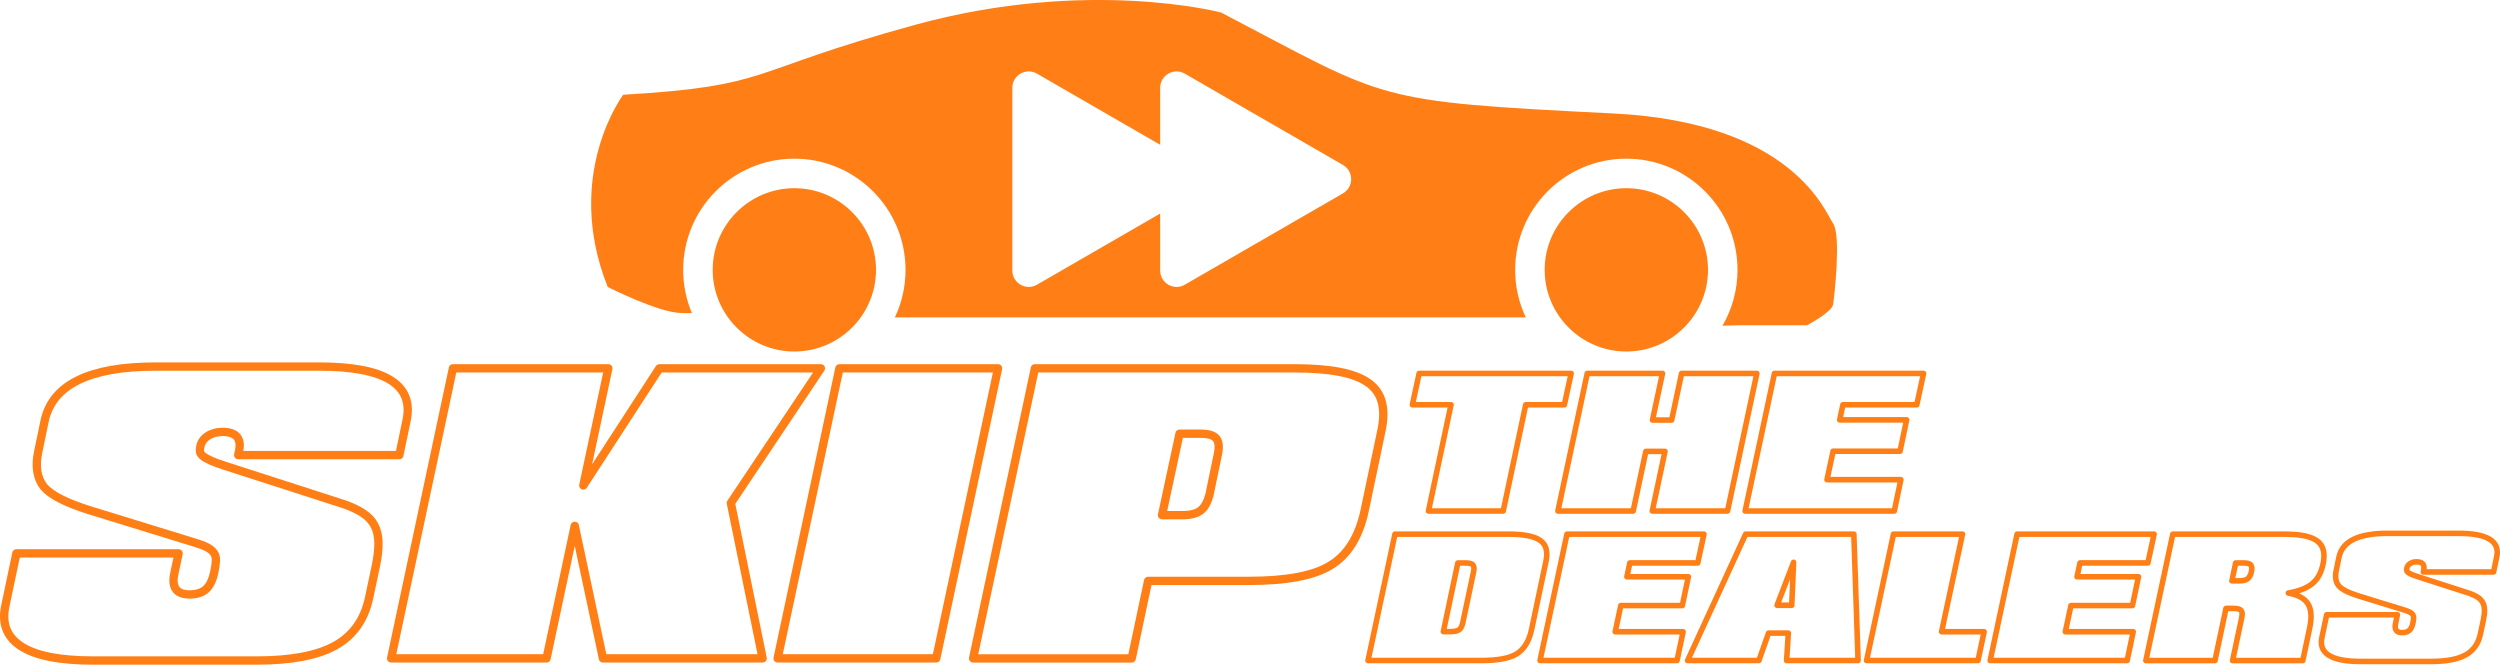 <?xml version="1.0" encoding="utf-8"?>
<!-- Generator: Adobe Illustrator 25.4.1, SVG Export Plug-In . SVG Version: 6.00 Build 0)  -->
<svg version="1.1" id="Layer_3" xmlns="http://www.w3.org/2000/svg" xmlns:xlink="http://www.w3.org/1999/xlink" x="0px" y="0px"
	 width="901.279px" height="239.626px" viewBox="0 0 901.279 239.626"
	 style="enable-background:new 0 0 901.279 239.626;" xml:space="preserve">
<style type="text/css">
	.st0{fill:#FF7E15;}
	.st1{fill:none;stroke:#FF7E15;stroke-width:3;stroke-linecap:round;stroke-linejoin:round;}
	.st2{fill:none;stroke:#FF7E15;stroke-width:2;stroke-linecap:round;stroke-linejoin:round;}
</style>
<g>
	<g>
		<path class="st0" d="M660.854,80.566c-2.93-4.26-14.6-36.43-79.13-39.65
			c-87.93-4.4-80.75-4.7-141.53-36.41c0,0-47.86-12.63-110.11,4.4
			c-62.24,17.03-51.09,22.02-105.41,25.26c0,0-21.73,28.77-5.59,69.29
			c0,0,18.5,9.4,26.73,9.4c0.44,0,1.68,0.02,3.63,0.05
			c-2.02-4.8-3.15-10.08-3.15-15.61c0-22.14,17.95-40.09,40.07-40.09
			s40.09,17.95,40.09,40.09c0,6.13-1.38,11.94-3.85,17.14h227.46
			c-2.46-5.2-3.83-11-3.83-17.14c0-22.14,17.94-40.09,40.07-40.09
			s40.09,17.95,40.09,40.09c0,7.34-1.99,14.22-5.42,20.12l6.41-0.16
			h24.07c0,0,8.96-4.7,9.4-7.49c0.44-2.78,2.94-24.95,0-29.2
			L660.854,80.566z M484.154,69.716l-57.03,32.93
			c-3.94,2.28-8.87-0.57-8.87-5.13v-20.52l-12.95,7.47l-31.47,18.18
			c-3.94,2.28-8.88-0.57-8.88-5.13V31.666c0-4.55,4.94-7.4,8.88-5.12
			l31.47,18.17l12.95,7.47v-20.52c0-4.55,4.93-7.4,8.87-5.12
			l57.03,32.92c3.94,2.28,3.94,7.97,0,10.25H484.154z"/>
		<path class="st0" d="M286.374,126.726c-16.23,0-29.44-13.21-29.44-29.44
			s13.21-29.44,29.44-29.44s29.44,13.2,29.44,29.44
			S302.604,126.726,286.374,126.726z"/>
		<path class="st0" d="M586.314,126.726c-16.23,0-29.44-13.21-29.44-29.44
			s13.21-29.44,29.44-29.44s29.44,13.2,29.44,29.44
			S602.544,126.726,586.314,126.726z"/>
	</g>
	<g>
		<path class="st1" d="M7.784,233.106c-5.28-3.35-7.23-8.24-5.86-14.68l3.99-18.93
			h58.47l-1.55,7.34c-1.03,4.98,0.81,7.47,5.54,7.47
			c2.49,0,4.44-0.62,5.86-1.87c1.42-1.24,2.42-3.33,3.03-6.25
			c0.34-1.63,0.54-2.98,0.58-4.06c0.04-1.07-0.19-2-0.71-2.77
			s-1.35-1.46-2.51-2.06c-1.16-0.6-2.77-1.2-4.83-1.8l-37.22-11.46
			c-8.59-2.66-14.17-5.49-16.74-8.5c-2.49-3.18-3.18-7.38-2.06-12.62
			l2.32-11.2c2.83-13.05,16.18-19.57,40.05-19.57h58.85
			c23.87,0,34.39,6.53,31.55,19.57l-2.58,12.36H85.884l0.26-1.29
			c1.03-4.72-0.95-7.08-5.92-7.08c-2.06,0-3.82,0.47-5.28,1.42
			c-1.46,0.95-2.36,2.19-2.7,3.73c-0.17,0.77-0.22,1.44-0.13,2
			c0.08,0.56,0.45,1.09,1.09,1.61s1.59,1.05,2.83,1.61
			s2.94,1.18,5.09,1.87l43.14,13.91c2.66,0.95,4.89,2.02,6.7,3.22
			c1.8,1.2,3.16,2.66,4.06,4.38c0.9,1.72,1.37,3.78,1.42,6.18
			c0.04,2.4-0.28,5.24-0.97,8.5l-2.45,11.59
			c-1.72,7.81-5.8,13.5-12.23,17.06c-6.44,3.56-15.88,5.34-28.33,5.34
			H33.614c-11.93,0-20.54-1.67-25.82-5.02L7.784,233.106z"/>
		<path class="st1" d="M163.284,132.786h56.02l-9.01,42.24l27.43-42.24h58.21
			l-32.45,48.55l11.46,56.02h-57.57l-10.17-47.78l-10.17,47.78h-56.02
			l22.28-104.57H163.284z"/>
		<path class="st1" d="M302.624,132.786h57.18l-22.28,104.57h-57.18L302.624,132.786z"/>
		<path class="st1" d="M373.074,132.786h93.5c6.52,0,12,0.43,16.42,1.29
			s7.88,2.19,10.37,3.99s4.1,4.14,4.83,7.02
			c0.73,2.88,0.66,6.29-0.19,10.24l-6.05,28.85
			c-2.06,9.45-6.18,16.01-12.36,19.7c-6.01,3.69-15.8,5.54-29.36,5.54
			h-36.32l-5.92,27.95h-57.18L373.094,132.796L373.074,132.786z M425.234,156.356
			l-6.31,29.36h7.47c2.83,0,4.98-0.56,6.44-1.67s2.53-3.05,3.22-5.79
			l2.96-14.3c0.6-2.75,0.43-4.7-0.52-5.86s-2.79-1.74-5.54-1.74h-7.73
			L425.234,156.356z"/>
	</g>
	<g>
		<path class="st2" d="M523.114,145.926h-13.93l2.44-11.3h54.79l-2.44,11.3h-13.93
			l-8.12,38.3h-26.94l8.12-38.3H523.114z"/>
		<path class="st2" d="M572.224,134.626h27.12l-3.6,16.8h6.9l3.6-16.8h27.12
			l-10.57,49.6h-27.12l4.58-21.5h-6.9l-4.58,21.5h-27.12L572.224,134.626z"/>
		<path class="st2" d="M639.714,134.626h53.75l-2.44,11.3h-26.63l-1.16,5.44h24.13
			l-2.38,11.3h-24.13l-2.2,10.26h26.63l-2.38,11.3h-53.75l10.57-49.6
			H639.714z"/>
	</g>
	<g>
		<path class="st2" d="M502.904,192.566h40.74c2.84,0,5.23,0.19,7.15,0.56
			c1.93,0.37,3.43,0.95,4.52,1.74c1.08,0.79,1.79,1.81,2.1,3.06
			c0.32,1.25,0.29,2.74-0.08,4.46l-5.22,24.75
			c-0.9,4.08-2.68,6.94-5.33,8.58c-1.31,0.82-3.04,1.43-5.19,1.82
			s-4.7,0.59-7.66,0.59h-40.74l9.71-45.56L502.904,192.566z M523.104,227.696
			c1.38,0,2.38-0.23,2.97-0.7c0.6-0.47,1.03-1.32,1.29-2.55
			l3.87-18.24c0.26-1.23,0.19-2.08-0.22-2.55s-1.31-0.7-2.69-0.7
			h-2.75l-5.22,24.75h2.75V227.696z"/>
		<path class="st2" d="M564.914,192.566h49.38l-2.24,10.38h-24.47l-1.07,4.99h22.16
			l-2.19,10.38h-22.16l-2.02,9.43h24.47l-2.19,10.38h-49.38L564.914,192.566z
			"/>
		<path class="st2" d="M629.334,192.566h39l1.52,45.56h-25.76l0.62-9.88h-7.13
			l-3.48,9.88h-25.7L629.334,192.566z M645.944,218.206l0.67-15.49
			l-5.95,15.49h5.27H645.944z"/>
		<path class="st2" d="M682.634,192.566h24.86l-7.52,35.18h15.32l-2.19,10.38h-40.18
			L682.634,192.566z"/>
		<path class="st2" d="M727.194,192.566h49.38l-2.24,10.38h-24.47l-1.07,4.99h22.16
			l-2.19,10.38h-22.16l-2.02,9.43h24.47l-2.19,10.38h-49.38L727.194,192.566z
			"/>
		<path class="st2" d="M808.164,222.586c0.26-1.2,0.19-2.04-0.22-2.52
			c-0.41-0.49-1.31-0.73-2.69-0.73h-2.75l-3.98,18.8h-24.91l9.71-45.56
			h40.35c2.88,0,5.29,0.21,7.24,0.62c1.94,0.41,3.47,1.05,4.57,1.91
			c1.1,0.86,1.81,1.98,2.13,3.37c0.32,1.38,0.27,3.03-0.14,4.94
			c-0.34,1.53-0.81,2.87-1.43,4.01s-1.43,2.13-2.44,2.97
			s-2.23,1.53-3.65,2.08c-1.42,0.54-3.09,0.98-4.99,1.32
			c3.48,0.64,5.84,1.93,7.07,3.87c1.23,1.95,1.44,4.86,0.62,8.75
			l-2.47,11.73h-25.31l3.31-15.54L808.164,222.586z M804.624,209.396h2.75
			c1.31,0,2.28-0.24,2.92-0.73c0.64-0.49,1.08-1.31,1.35-2.47
			c0.26-1.23,0.19-2.08-0.22-2.55s-1.31-0.7-2.69-0.7h-2.75
			l-1.35,6.45L804.624,209.396z"/>
		<path class="st2" d="M839.614,236.276c-2.3-1.46-3.15-3.59-2.55-6.4l1.74-8.25
			h25.48l-0.67,3.2c-0.45,2.17,0.35,3.25,2.41,3.25
			c1.08,0,1.94-0.27,2.55-0.81c0.62-0.54,1.06-1.45,1.32-2.72
			c0.15-0.71,0.23-1.3,0.25-1.77c0.02-0.47-0.08-0.87-0.31-1.21
			c-0.22-0.34-0.59-0.64-1.09-0.9s-1.21-0.52-2.1-0.79l-16.22-4.99
			c-3.74-1.16-6.17-2.39-7.29-3.7c-1.09-1.38-1.38-3.22-0.9-5.5
			l1.01-4.88c1.23-5.69,7.05-8.53,17.45-8.53h25.64
			c10.4,0,14.98,2.84,13.75,8.53l-1.12,5.39h-25.31l0.11-0.56
			c0.45-2.06-0.41-3.09-2.58-3.09c-0.9,0-1.67,0.21-2.3,0.62
			c-0.64,0.41-1.03,0.95-1.18,1.63c-0.08,0.34-0.09,0.63-0.06,0.87
			c0.04,0.24,0.2,0.48,0.48,0.7c0.28,0.22,0.69,0.46,1.23,0.7
			s1.28,0.51,2.22,0.81l18.8,6.06c1.16,0.41,2.13,0.88,2.92,1.4
			s1.37,1.16,1.77,1.91c0.39,0.75,0.6,1.65,0.62,2.69
			c0.02,1.05-0.12,2.28-0.42,3.7l-1.07,5.05
			c-0.75,3.4-2.52,5.88-5.33,7.44c-2.81,1.55-6.92,2.33-12.34,2.33
			h-25.64c-5.2,0-8.95-0.73-11.25-2.19L839.614,236.276z"/>
	</g>
</g>
</svg>
